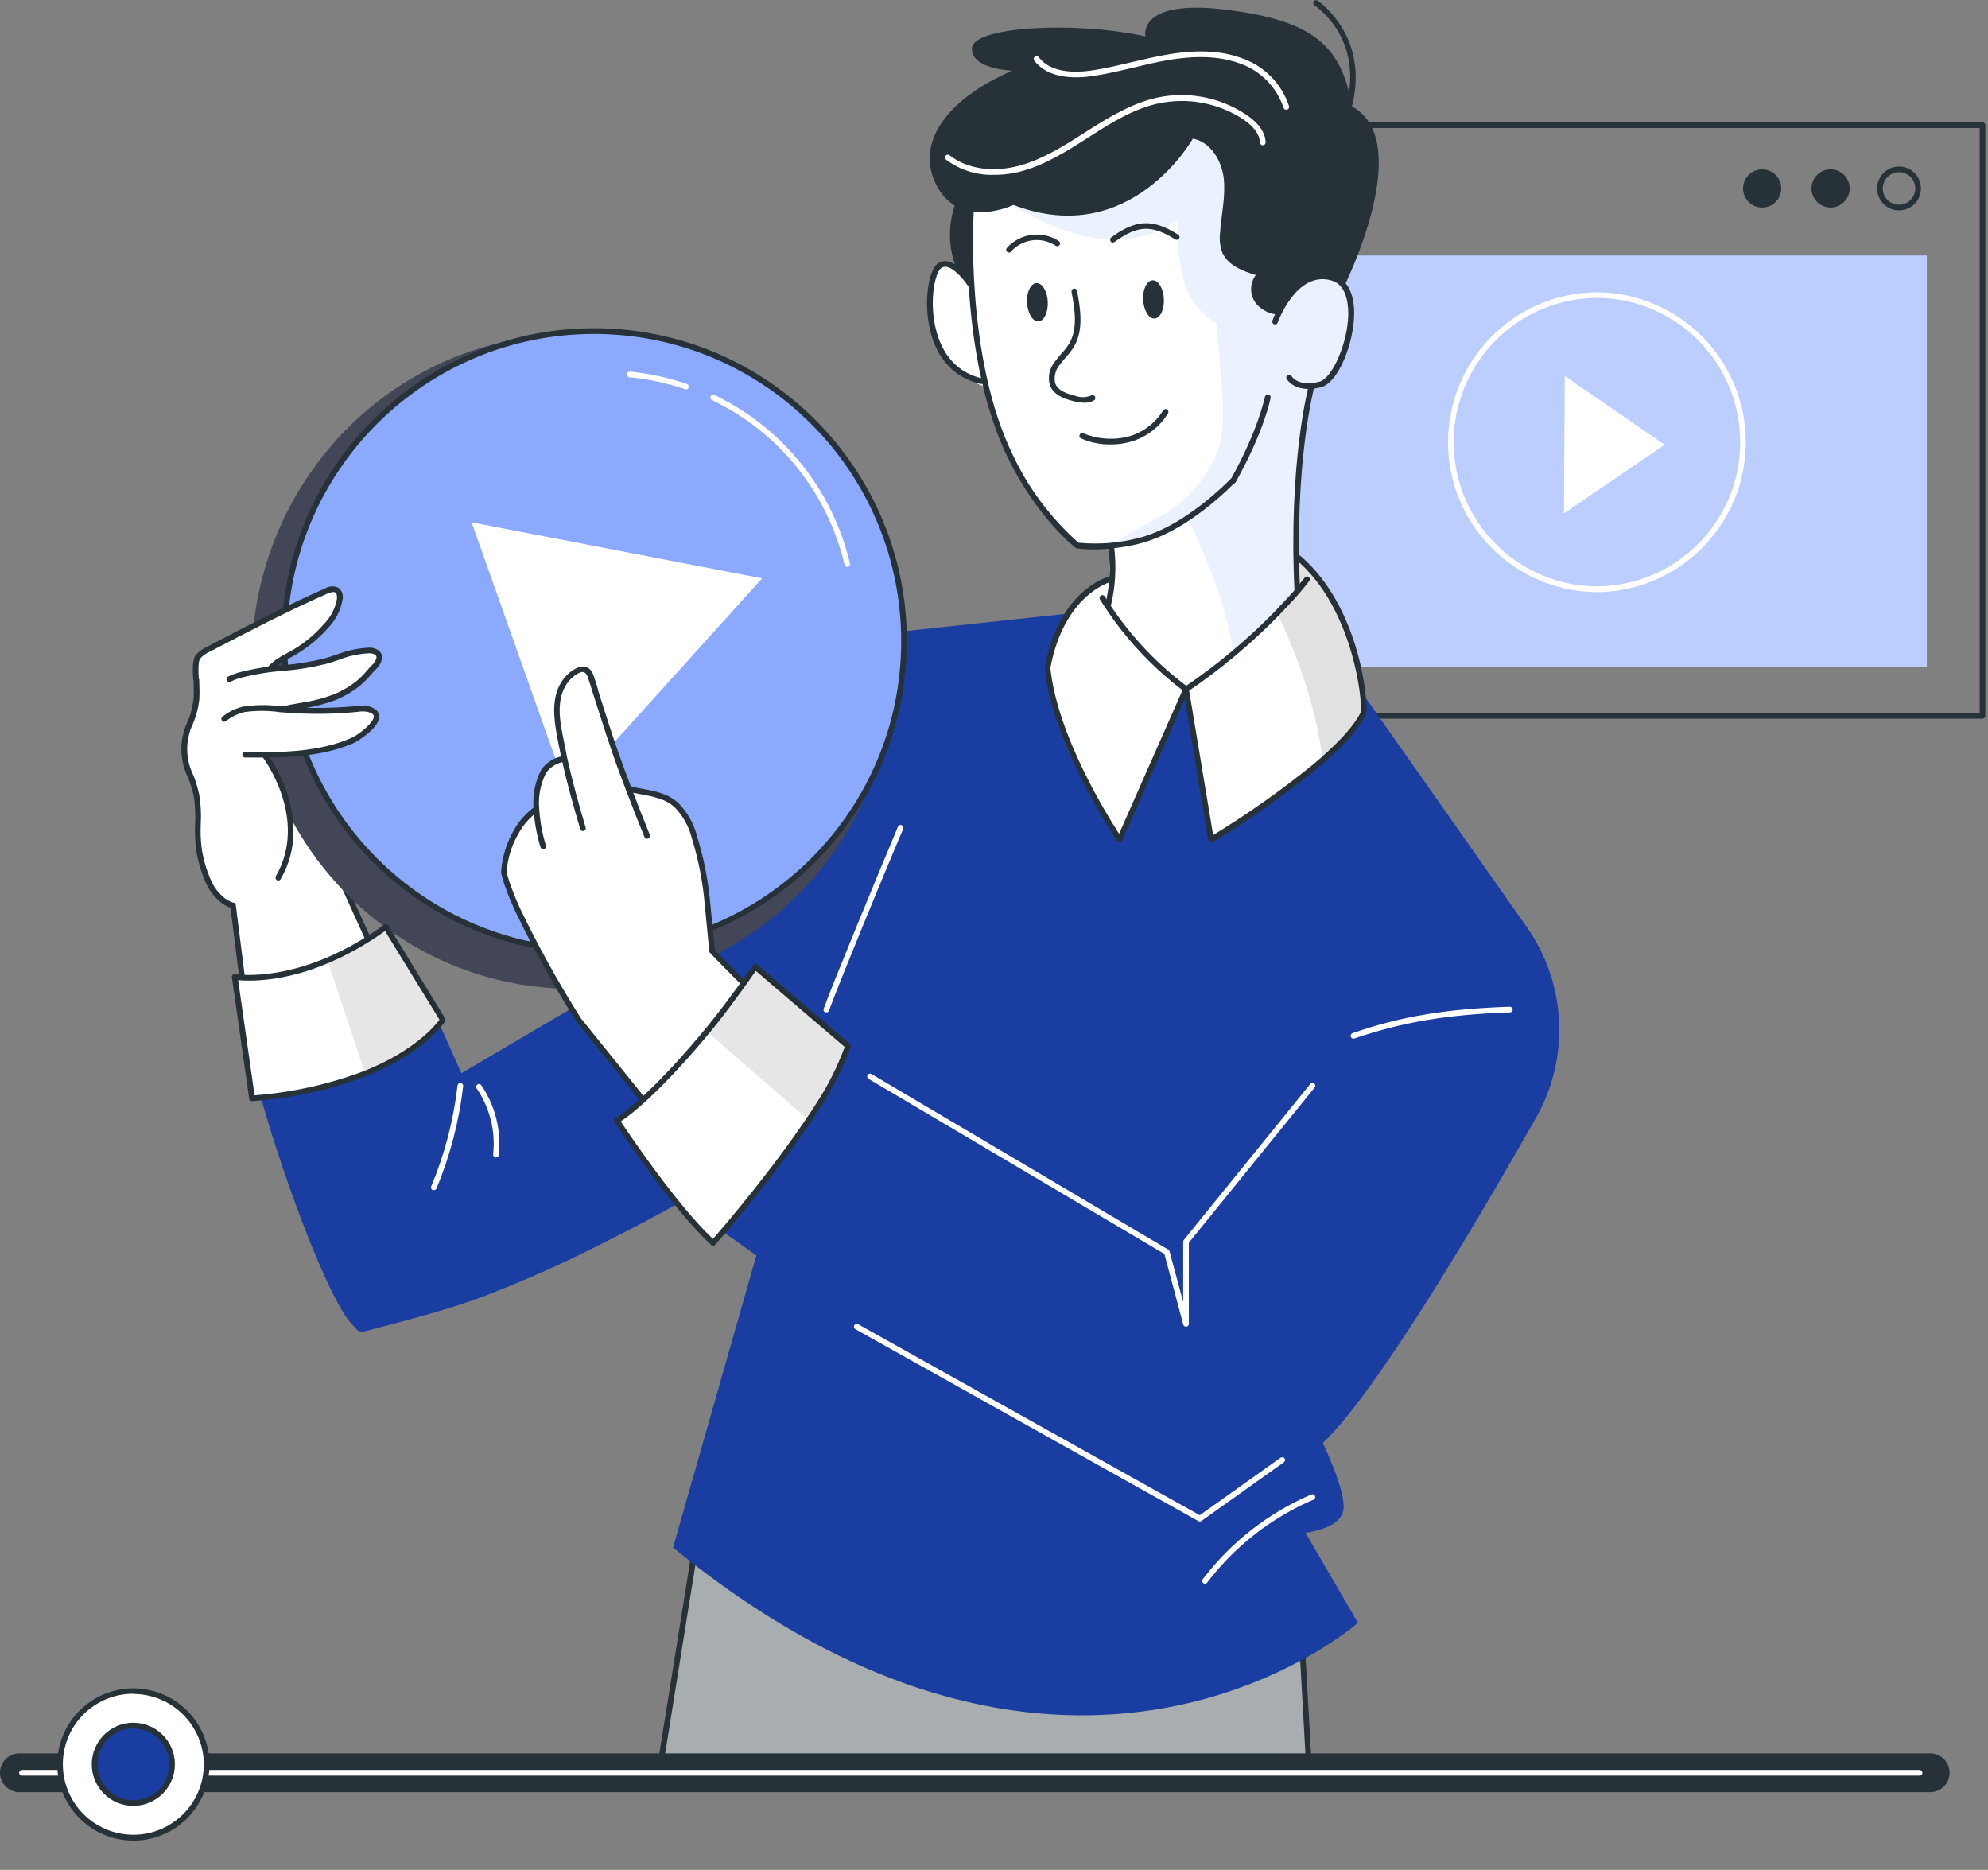 <?xml version="1.0" encoding="UTF-8"?>
<svg width="352px" height="331px" viewBox="0 0 352 331" version="1.1" xmlns="http://www.w3.org/2000/svg" xmlns:xlink="http://www.w3.org/1999/xlink">
    <rect x="0" y="0" width="352" height="331" fill="#808080" stroke="none"/>
    <title>6E811AA3-DE86-4640-B74B-A9C353DF1742</title>
    <g id="Publishers" stroke="none" stroke-width="1" fill="none" fill-rule="evenodd">
        <g id="Homepage" transform="translate(-782, -197)" fill-rule="nonzero">
            <g id="lp-illustration-v2" transform="translate(782, 197)">
                <g id="Background_details" transform="translate(198, 21)">
                    <path d="M153.03,106.22 L1.36,106.22 C1.084,106.22 0.86,105.996 0.86,105.72 L0.86,1.17 C0.86,0.894 1.084,0.67 1.36,0.67 L153.03,0.67 C153.306,0.67 153.53,0.894 153.53,1.17 L153.53,105.72 C153.53,105.996 153.306,106.22 153.03,106.22 Z M1.86,105.22 L152.53,105.22 L152.53,1.67 L1.86,1.67 L1.86,105.22 Z" id="Shape" fill="#263238"></path>
                    <path d="M138.25,16.24 C136.107,16.24 134.37,14.503 134.37,12.36 C134.37,10.217 136.107,8.48 138.25,8.48 C140.393,8.48 142.13,10.217 142.13,12.36 C142.13,14.503 140.393,16.24 138.25,16.24 Z M138.25,9.48 C136.659,9.48 135.37,10.769 135.37,12.36 C135.37,13.951 136.659,15.24 138.25,15.24 C139.841,15.24 141.13,13.951 141.13,12.36 C141.13,10.769 139.841,9.48 138.25,9.48 L138.25,9.48 Z" id="Shape" fill="#263238"></path>
                    <path d="M129.51,12.36 C129.51,14.227 127.997,15.74 126.13,15.74 C124.263,15.74 122.75,14.227 122.75,12.36 C122.75,10.493 124.263,8.98 126.13,8.98 C127.997,8.98 129.51,10.493 129.51,12.36 Z" id="Path" fill="#263238"></path>
                    <path d="M117.39,12.36 C117.39,14.227 115.877,15.74 114.01,15.74 C112.143,15.74 110.63,14.227 110.63,12.36 C110.63,10.493 112.143,8.98 114.01,8.98 C115.877,8.98 117.39,10.493 117.39,12.36 Z" id="Path" fill="#263238"></path>
                    <rect id="Rectangle" fill="#BCCDFF" x="11.99" y="24.23" width="131.18" height="72.9"></rect>
                    <path d="M84.5,83.81 L84.35,83.81 C69.895,83.494 58.352,71.665 58.39,57.206 C58.429,42.748 70.033,30.98 84.49,30.74 L84.65,30.74 C99.308,30.781 111.156,42.697 111.115,57.355 C111.074,72.013 99.158,83.861 84.5,83.82 L84.5,83.81 Z M84.5,31.73 C70.592,31.964 59.429,43.286 59.39,57.196 C59.352,71.107 70.453,82.489 84.36,82.8 L84.51,82.8 C98.615,82.839 110.081,71.435 110.12,57.33 C110.159,43.225 98.755,31.759 84.65,31.72 L84.5,31.73 Z" id="Shape" fill="#FFFFFF"></path>
                    <polygon id="Path" fill="#FFFFFF" points="79.06 45.56 78.92 69.88 96.75 57.73"></polygon>
                </g>
                <g id="Character-2" transform="translate(32, 0)">
                    <path d="M199.67,311.47 C198.59,292.24 197.85,278.92 197.85,278.92 C129.11,295.57 91.91,268.84 91.91,268.84 C91.91,268.84 88.91,287.77 85.09,311.47 L199.67,311.47 Z" id="Path" fill="#263238"></path>
                    <path d="M199.67,311.97 L85.09,311.97 C84.943,311.97 84.803,311.904 84.71,311.79 C84.618,311.678 84.578,311.533 84.6,311.39 C88.41,287.69 91.42,268.76 91.42,268.76 C91.45,268.591 91.562,268.448 91.72,268.38 C91.878,268.311 92.06,268.33 92.2,268.43 C92.58,268.7 130.03,294.83 197.73,278.43 C197.872,278.394 198.022,278.423 198.14,278.51 C198.263,278.598 198.337,278.739 198.34,278.89 C198.34,278.89 199.08,292.2 200.17,311.43 C200.175,311.567 200.125,311.7 200.031,311.8 C199.937,311.9 199.807,311.957 199.67,311.96 L199.67,311.97 Z M85.67,310.97 L199.17,310.97 C198.24,294.39 197.56,282.31 197.41,279.55 C134.52,294.55 97.63,273.09 92.31,269.69 C91.69,273.42 89,290.33 85.68,310.97 L85.67,310.97 Z" id="Shape" fill="#263238"></path>
                    <g id="Group" opacity="0.6" transform="translate(84, 268)">
                        <path d="M115.67,43.47 C114.59,24.24 113.85,10.92 113.85,10.92 C45.11,27.57 7.91,0.84 7.91,0.84 C7.91,0.84 4.91,19.77 1.09,43.47 L115.67,43.47 Z" id="Path" fill="#FFFFFF"></path>
                        <path d="M115.67,43.97 L1.09,43.97 C0.943,43.97 0.803,43.904 0.71,43.79 C0.618,43.678 0.578,43.533 0.6,43.39 C4.41,19.69 7.42,0.76 7.42,0.76 C7.45,0.591 7.562,0.448 7.72,0.38 C7.878,0.311 8.06,0.33 8.2,0.43 C8.58,0.7 46.03,26.83 113.73,10.43 C113.872,10.394 114.022,10.423 114.14,10.51 C114.263,10.598 114.337,10.739 114.34,10.89 C114.34,10.89 115.08,24.2 116.17,43.43 C116.175,43.567 116.125,43.7 116.031,43.8 C115.937,43.9 115.807,43.957 115.67,43.96 L115.67,43.97 Z M1.67,42.97 L115.17,42.97 C114.24,26.39 113.56,14.31 113.41,11.55 C50.52,26.55 13.63,5.09 8.31,1.69 C7.69,5.42 5,22.33 1.68,42.97 L1.67,42.97 Z" id="Shape" fill="#263238"></path>
                    </g>
                    <path d="M2.78,123.38 C2.68,126.49 0.67,129.29 0.6,132.38 C0.54,135.28 2.18,137.92 2.74,140.76 C3.34,143.82 2.74,146.96 3.13,150.03 C3.405,152.01 3.946,153.945 4.74,155.78 C5.317,157.227 6.27,158.494 7.5,159.45 C9.5,160.93 12.35,160.87 14.76,160.87 C17.252,161.012 19.719,160.307 21.76,158.87 C23.288,157.488 24.526,155.816 25.4,153.95 C26.35,152.508 26.937,150.858 27.11,149.14 C27.096,148.167 26.892,147.205 26.51,146.31 C24.51,141.4 19.51,137.9 18.67,132.68 C18.31,130.45 18.77,128.18 18.97,125.94 C19.17,123.7 19.04,121.25 17.68,119.44 C15.43,116.44 10.16,115.81 6.68,115.82 C1.6,115.83 2.91,119.67 2.78,123.38 Z" id="Path" fill="#FFFFFF"></path>
                    <path d="M14.17,161.38 C11.83,161.38 9.24,161.31 7.26,159.87 C5.954,158.861 4.943,157.522 4.33,155.99 C3.519,154.114 2.967,152.135 2.69,150.11 C2.529,148.673 2.482,147.225 2.55,145.78 C2.637,144.139 2.553,142.494 2.3,140.87 C2.046,139.78 1.712,138.711 1.3,137.67 C-0.259,134.524 -0.281,130.835 1.24,127.67 C1.816,126.298 2.174,124.843 2.3,123.36 L2.3,123.36 C2.3,122.68 2.3,121.99 2.3,121.36 C2.23,119.44 2.16,117.63 3.3,116.47 C4.243,115.638 5.487,115.229 6.74,115.34 C9.96,115.34 15.65,115.81 18.16,119.16 C19.38,120.78 19.82,122.95 19.55,126 C19.5,126.56 19.44,127.12 19.37,127.67 C19.099,129.306 19.055,130.972 19.24,132.62 C19.7,135.47 21.46,137.78 23.33,140.22 C24.832,142.016 26.084,144.007 27.05,146.14 C27.455,147.089 27.672,148.108 27.69,149.14 C27.512,150.925 26.905,152.641 25.92,154.14 C25.005,156.062 23.724,157.787 22.15,159.22 C20.027,160.74 17.447,161.488 14.84,161.34 L14.17,161.34 L14.17,161.38 Z M3.33,123.38 C3.2,124.965 2.826,126.52 2.22,127.99 C0.769,130.932 0.791,134.387 2.28,137.31 C2.696,138.4 3.03,139.52 3.28,140.66 C3.554,142.352 3.644,144.069 3.55,145.78 C3.483,147.175 3.527,148.572 3.68,149.96 C3.948,151.892 4.476,153.779 5.25,155.57 C5.788,156.94 6.687,158.139 7.85,159.04 C9.67,160.36 12.25,160.36 14.52,160.36 L14.81,160.36 C17.193,160.506 19.554,159.832 21.5,158.45 C22.972,157.102 24.164,155.478 25.01,153.67 C25.917,152.3 26.482,150.733 26.66,149.1 C26.643,148.191 26.45,147.295 26.09,146.46 C25.158,144.409 23.95,142.494 22.5,140.77 C20.65,138.34 18.73,135.77 18.22,132.77 C18.023,131.032 18.067,129.276 18.35,127.55 C18.41,127 18.48,126.45 18.52,125.9 C18.77,123.11 18.39,121.16 17.33,119.75 C15,116.64 9.12,116.36 6.71,116.33 C5.73,116.232 4.752,116.527 3.99,117.15 C3.18,118 3.23,119.53 3.3,121.31 C3.3,122 3.36,122.71 3.3,123.42 L3.33,123.38 Z" id="Shape" fill="#263238"></path>
                    <path d="M9.27,160.32 L12.61,186.83 C12.61,186.83 31.49,182.19 37.06,174.74 L26.35,151.18" id="Path" fill="#FFFFFF"></path>
                    <path d="M12.61,187.33 C12.507,187.33 12.406,187.298 12.32,187.24 C12.203,187.159 12.127,187.031 12.11,186.89 L8.77,160.38 C8.735,160.107 8.927,159.856 9.2,159.82 C9.333,159.8 9.469,159.836 9.575,159.919 C9.681,160.003 9.748,160.126 9.76,160.26 L13.03,186.2 C16.12,185.38 31.41,181.06 36.48,174.67 L25.89,151.39 C25.782,151.136 25.892,150.841 26.14,150.72 C26.391,150.607 26.686,150.719 26.8,150.97 L37.52,174.53 C37.591,174.699 37.568,174.892 37.46,175.04 C31.85,182.54 13.46,187.12 12.72,187.31 L12.61,187.33 Z" id="Path" fill="#263238"></path>
                    <path d="M43.7,176.57 L49.7,189.97 L111.44,153.67 L123.17,138.02 L131.25,157.67 L114.75,196.31 C101.873,205.322 88.33,213.345 74.24,220.31 C67.523,223.732 60.63,226.796 53.59,229.49 C46.86,232.01 39.85,233.73 32.91,235.58 C32.439,235.755 31.921,235.755 31.45,235.58 C31.14,235.42 31.01,235.04 30.73,234.81 C25.65,230.72 12.91,194.26 11.6,182.65 L43.7,176.57 Z" id="Path" fill="#193DA1"></path>
                    <path d="M209.78,123.5 L238.34,164.11 C245.366,174.101 246.001,187.248 239.97,197.87 C228.97,217.27 211.38,246.87 202.21,255.43 C202.21,255.43 206.49,264.19 205.84,267.43 C205.19,270.67 199.15,271.33 199.15,271.33 L208.44,287.27 C208.44,287.27 158.05,331.82 87.17,273.95 L101.92,222.25 L94.11,216.67 L125.44,112.02 L157.64,108.56 L167.43,134.48 L178,121.98 L188.61,134.48 L209.78,123.5 Z" id="Path" fill="#193DA1"></path>
                    <path d="M207.64,183.86 C207.426,183.862 207.236,183.724 207.17,183.52 C207.083,183.258 207.22,182.974 207.48,182.88 C216.16,179.88 224.23,178.57 235.33,178.21 C235.606,178.21 235.834,178.425 235.85,178.7 C235.853,178.833 235.803,178.961 235.711,179.057 C235.619,179.152 235.493,179.207 235.36,179.21 C224.36,179.57 216.36,180.91 207.8,183.83 C207.749,183.851 207.695,183.861 207.64,183.86 L207.64,183.86 Z" id="Path" fill="#FFFFFF"></path>
                    <path d="M181.37,280.35 C181.18,280.345 181.009,280.236 180.925,280.066 C180.841,279.896 180.858,279.693 180.97,279.54 C185.979,272.966 192.604,267.798 200.2,264.54 C200.451,264.445 200.733,264.565 200.838,264.812 C200.942,265.06 200.833,265.346 200.59,265.46 C193.157,268.636 186.673,273.684 181.77,280.11 C181.683,280.25 181.534,280.339 181.37,280.35 Z" id="Path" fill="#FFFFFF"></path>
                    <path d="M44.82,210.67 C44.754,210.679 44.686,210.679 44.62,210.67 C44.37,210.556 44.251,210.267 44.35,210.01 C46.739,204.307 48.308,198.294 49.01,192.15 C49.04,191.874 49.289,191.675 49.565,191.705 C49.841,191.735 50.04,191.984 50.01,192.26 C49.291,198.498 47.699,204.605 45.28,210.4 C45.19,210.569 45.012,210.674 44.82,210.67 L44.82,210.67 Z" id="Path" fill="#FFFFFF"></path>
                    <path d="M55.82,204.89 L55.76,204.89 C55.487,204.859 55.291,204.613 55.32,204.34 C55.763,200.227 54.728,196.09 52.4,192.67 C52.244,192.443 52.297,192.133 52.52,191.97 C52.63,191.893 52.766,191.864 52.897,191.889 C53.029,191.913 53.145,191.989 53.22,192.1 C55.695,195.73 56.794,200.123 56.32,204.49 C56.268,204.724 56.06,204.891 55.82,204.89 L55.82,204.89 Z" id="Path" fill="#FFFFFF"></path>
                    <path d="M114.31,179.21 C114.254,179.22 114.196,179.22 114.14,179.21 C114.016,179.167 113.915,179.076 113.858,178.958 C113.802,178.839 113.795,178.703 113.84,178.58 C115.16,174.79 123.84,153.84 126.99,146.35 C127.055,146.179 127.208,146.057 127.39,146.032 C127.572,146.007 127.752,146.084 127.861,146.231 C127.969,146.379 127.988,146.574 127.91,146.74 C124.8,154.02 116.07,175.22 114.78,178.91 C114.699,179.096 114.513,179.215 114.31,179.21 L114.31,179.21 Z" id="Path" fill="#FFFFFF"></path>
                    <path d="M178,234.84 C177.771,234.843 177.569,234.691 177.51,234.47 L174.17,221.97 L121.78,190.97 C121.548,190.827 121.473,190.524 121.612,190.289 C121.752,190.055 122.053,189.975 122.29,190.11 L174.85,221.2 C174.963,221.266 175.046,221.374 175.08,221.5 L177.5,230.5 L177.5,219.81 C177.5,219.694 177.539,219.581 177.61,219.49 L200,191.88 C200.178,191.667 200.494,191.636 200.71,191.81 C200.814,191.892 200.88,192.013 200.893,192.145 C200.906,192.277 200.866,192.409 200.78,192.51 L178.5,219.98 L178.5,234.34 C178.497,234.593 178.31,234.805 178.06,234.84 L178,234.84 Z" id="Path" fill="#FFFFFF"></path>
                    <path d="M180.46,269.34 C180.373,269.34 180.287,269.32 180.21,269.28 L119.45,235.28 C119.333,235.217 119.246,235.109 119.209,234.982 C119.171,234.854 119.186,234.717 119.25,234.6 C119.389,234.359 119.697,234.274 119.94,234.41 L180.43,268.22 L194.74,258.04 C194.965,257.882 195.274,257.931 195.44,258.15 C195.517,258.259 195.548,258.394 195.526,258.525 C195.503,258.656 195.429,258.773 195.32,258.85 L180.75,269.22 C180.668,269.289 180.567,269.331 180.46,269.34 Z" id="Path" fill="#FFFFFF"></path>
                    <ellipse id="Oval" fill="#434656" cx="69.41" cy="117.1" rx="56.86" ry="57.94"></ellipse>
                    <circle id="Oval" fill="#8BAAFF" cx="73.21" cy="113.48" r="54.87"></circle>
                    <path d="M73.17,168.84 C42.594,168.823 17.819,144.026 17.83,113.45 C17.841,82.874 42.634,58.094 73.21,58.1 C103.786,58.106 128.57,82.894 128.57,113.47 C128.537,144.048 103.748,168.823 73.17,168.84 L73.17,168.84 Z M73.17,59.11 C43.145,59.127 18.817,83.478 18.83,113.503 C18.843,143.528 43.192,167.859 73.217,167.85 C103.242,167.841 127.576,143.495 127.57,113.47 C127.531,83.448 103.192,59.127 73.17,59.11 L73.17,59.11 Z" id="Shape" fill="#263238"></path>
                    <polygon id="Path" fill="#FFFFFF" points="51.5 92.46 68.54 140.48 102.94 102.38"></polygon>
                    <path d="M118.02,100.35 C117.787,100.347 117.585,100.187 117.53,99.96 C114.528,87.194 105.895,76.479 94.06,70.83 C93.809,70.711 93.701,70.411 93.82,70.16 C93.939,69.909 94.239,69.801 94.49,69.92 C106.592,75.709 115.417,86.671 118.49,99.73 C118.553,99.998 118.387,100.266 118.12,100.33 L118.02,100.35 Z" id="Path" fill="#FFFFFF"></path>
                    <path d="M89.42,68.89 C89.367,68.9 89.313,68.9 89.26,68.89 C86.076,67.807 82.777,67.099 79.43,66.78 C79.251,66.762 79.096,66.65 79.022,66.487 C78.948,66.323 78.967,66.132 79.072,65.987 C79.177,65.841 79.351,65.762 79.53,65.78 C82.936,66.109 86.292,66.834 89.53,67.94 C89.806,67.984 89.994,68.244 89.95,68.52 C89.906,68.796 89.646,68.984 89.37,68.94 L89.42,68.89 Z" id="Path" fill="#FFFFFF"></path>
                    <path d="M113.38,187.34 C113.38,187.34 102.83,209.25 94.89,211.64 L83.01,196.47 L73.01,183.69 L70.46,180.54 L70.46,180.54 L70.4,180.44 L59.71,161.15 L58.51,158.98 L58.15,157.4 L57.3,153.68 L57.24,153.41 L57.39,152.96 L59.39,147.39 L62.96,143.29 L62.96,143.14 L64.25,136.56 L64.39,135.85 L67.79,133.75 C67.79,133.75 67.79,133.75 67.79,133.7 C67.55,133.06 65.04,125.91 67,121.75 C67.409,120.818 68.111,120.045 69,119.55 C69.393,119.325 69.813,119.151 70.25,119.03 C70.335,118.862 70.442,118.708 70.57,118.57 C70.88,118.22 71.42,117.95 72.05,118.84 L72.05,118.84 C72.343,119.282 72.572,119.764 72.73,120.27 C72.84,120.54 72.95,120.86 73.06,121.21 C73.06,121.37 73.15,121.53 73.2,121.7 C73.25,121.87 73.31,122.06 73.37,122.25 C73.49,122.65 73.62,123.05 73.75,123.45 C75.59,129.17 79.03,138.89 79.29,139.59 L87.6,142.33 L88.6,142.65 L89.09,143.99 L91.99,151.93 L92.18,152.45 L92.27,153.09 L94.11,168.31 L94.18,168.38 L109.87,183.87 L113.38,187.34 Z" id="Path" fill="#FFFFFF"></path>
                    <path d="M114.31,188.56 C114.183,188.559 114.061,188.509 113.97,188.42 C99.91,175.28 93.78,168.73 93.72,168.67 C93.647,168.59 93.601,168.488 93.59,168.38 L92.65,158.75 C92.263,155.222 91.54,151.74 90.49,148.35 C89.985,146.313 88.95,144.447 87.49,142.94 C85.86,141.41 83.8,141.03 81.61,140.62 C80.8,140.47 79.96,140.32 79.14,140.1 C79.012,140.067 78.902,139.984 78.836,139.869 C78.77,139.754 78.753,139.617 78.79,139.49 C78.823,139.361 78.906,139.251 79.02,139.183 C79.135,139.116 79.271,139.097 79.4,139.13 C80.18,139.34 81,139.49 81.8,139.64 C84.03,140.05 86.33,140.48 88.18,142.22 C89.759,143.847 90.88,145.861 91.43,148.06 C92.502,151.518 93.242,155.071 93.64,158.67 L94.57,168.13 C95.47,169.08 101.67,175.57 114.65,187.71 C114.803,187.849 114.855,188.069 114.779,188.262 C114.704,188.455 114.517,188.582 114.31,188.58 L114.31,188.56 Z" id="Path" fill="#263238"></path>
                    <path d="M82.57,148.48 C82.369,148.476 82.189,148.355 82.11,148.17 C81.05,145.58 79.97,142.84 78.82,139.79 L78.82,139.79 L78.82,139.79 C78.41,138.74 78.02,137.67 77.62,136.61 C75.99,132.22 74.62,127.79 73.27,123.61 C73.14,123.22 73.01,122.81 72.89,122.41 L72.84,122.27 C72.84,122.12 72.75,121.98 72.72,121.84 L72.2,120.24 C72.2,120.16 72.15,120.09 72.13,120.01 C72.041,119.718 71.895,119.446 71.7,119.21 L71.65,119.15 C71.397,118.924 71.029,118.88 70.73,119.04 C70.525,119.108 70.331,119.202 70.15,119.32 C69.862,119.494 69.59,119.695 69.34,119.92 C68.686,120.507 68.164,121.226 67.81,122.03 L67.71,122.25 C66.62,124.91 67.22,128.15 67.71,130.52 C67.9,131.52 68.1,132.52 68.32,133.6 L68.32,133.6 C68.315,133.616 68.315,133.634 68.32,133.65 C69.32,138.28 70.59,142.76 71.71,146.53 C71.755,146.78 71.607,147.024 71.364,147.098 C71.121,147.172 70.862,147.052 70.76,146.82 C69.63,143.03 68.34,138.53 67.34,133.82 L67.34,133.82 C67.11,132.82 66.9,131.75 66.71,130.71 C66.25,128.22 65.61,124.81 66.81,121.88 L66.92,121.63 C67.337,120.698 67.943,119.864 68.7,119.18 C69.009,118.911 69.344,118.674 69.7,118.47 C69.951,118.316 70.22,118.192 70.5,118.1 C70.728,118.019 70.968,117.975 71.21,117.97 C71.688,117.966 72.147,118.157 72.48,118.5 L72.54,118.58 C72.817,118.921 73.027,119.311 73.16,119.73 L73.75,121.57 C73.75,121.72 73.83,121.85 73.87,121.98 L73.87,122.12 C73.99,122.52 74.12,122.92 74.25,123.31 C75.56,127.47 76.96,131.89 78.59,136.25 C78.98,137.32 79.38,138.38 79.78,139.43 L79.78,139.43 C80.93,142.43 82,145.2 83.06,147.78 C83.109,147.903 83.107,148.041 83.055,148.163 C83.002,148.285 82.903,148.381 82.78,148.43 C82.716,148.465 82.643,148.482 82.57,148.48 L82.57,148.48 Z" id="Path" fill="#263238"></path>
                    <path d="M64.17,150.3 C63.949,150.297 63.755,150.151 63.69,149.94 C63.024,147.728 62.615,145.446 62.47,143.14 C62.266,140.82 62.713,138.49 63.76,136.41 L63.84,136.26 C64.652,135.075 65.88,134.24 67.28,133.92 C67.556,133.845 67.84,134.009 67.915,134.285 C67.99,134.561 67.826,134.845 67.55,134.92 C66.391,135.175 65.37,135.857 64.69,136.83 L64.62,136.96 C63.676,138.872 63.278,141.007 63.47,143.13 C63.611,145.359 64.01,147.563 64.66,149.7 C64.731,149.967 64.575,150.242 64.31,150.32 L64.17,150.3 Z" id="Path" fill="#263238"></path>
                    <path d="M94.11,210.35 C93.96,210.35 93.817,210.284 93.72,210.17 L70.07,180.85 L70.01,180.76 C66.051,174.5 62.458,168.016 59.25,161.34 C58.59,159.91 58.07,158.67 57.67,157.55 C57.297,156.571 56.986,155.569 56.74,154.55 C56.735,154.503 56.735,154.457 56.74,154.41 C56.74,154.14 56.74,153.87 56.8,153.59 C56.86,153.31 56.8,153.1 56.9,152.85 C57.214,150.835 57.892,148.893 58.9,147.12 C59.802,145.428 61.082,143.967 62.64,142.85 C62.872,142.701 63.181,142.768 63.33,143 C63.404,143.111 63.43,143.247 63.402,143.377 C63.373,143.507 63.293,143.62 63.18,143.69 C61.764,144.729 60.599,146.072 59.77,147.62 C58.807,149.287 58.16,151.118 57.86,153.02 C57.817,153.248 57.786,153.478 57.77,153.71 C57.736,153.935 57.716,154.162 57.71,154.39 C57.944,155.347 58.238,156.289 58.59,157.21 C58.99,158.3 59.49,159.52 60.14,160.92 C63.322,167.527 66.878,173.948 70.79,180.15 C70.817,180.184 70.841,180.221 70.86,180.26 L94.48,209.54 C94.653,209.753 94.621,210.065 94.41,210.24 C94.325,210.308 94.219,210.347 94.11,210.35 Z" id="Path" fill="#263238"></path>
                    <path d="M118.17,185.16 C116.881,188.769 115.169,192.213 113.07,195.42 C105.51,207.35 94.3,220.02 94.3,220.02 C87.15,213.49 77.24,198.36 77.24,198.36 C82.15,195.36 90.01,186.63 94.43,181.04 C98.67,175.67 101.74,171.1 101.74,171.1 L118.17,185.16 Z" id="Path" fill="#FFFFFF"></path>
                    <path d="M94.28,220.52 C94.155,220.52 94.033,220.474 93.94,220.39 C86.83,213.89 76.94,198.79 76.8,198.63 C76.723,198.519 76.698,198.381 76.73,198.25 C76.759,198.119 76.838,198.004 76.95,197.93 C81.95,194.87 89.88,185.93 94.02,180.73 C98.16,175.53 101.27,170.87 101.3,170.83 C101.38,170.711 101.508,170.631 101.65,170.61 C101.79,170.59 101.931,170.63 102.04,170.72 L118.48,184.78 C118.635,184.917 118.694,185.133 118.63,185.33 C117.319,188.966 115.587,192.436 113.47,195.67 C105.98,207.5 94.76,220.21 94.65,220.33 C94.56,220.431 94.435,220.492 94.3,220.5 L94.28,220.52 Z M77.91,198.52 C79.54,200.96 87.91,213.36 94.24,219.31 C96.17,217.1 105.91,205.77 112.63,195.16 C114.643,192.081 116.301,188.783 117.57,185.33 L101.82,171.86 C100.92,173.16 98.24,177.02 94.82,181.36 C90.74,186.49 83.01,195.15 77.91,198.51 L77.91,198.52 Z" id="Shape" fill="#263238"></path>
                    <path d="M118.17,185.16 C116.99,188.62 112.85,194.54 110.73,197.87 L93.25,182.67 C97.5,177.3 101.72,171.15 101.72,171.15 L118.17,185.16 Z" id="Path" fill="#000000" opacity="0.1"></path>
                    <path d="M2.72,120.13 C2.61,118.63 2.58,116.85 3.08,116.24 C3.618,115.662 4.268,115.199 4.99,114.88 C11.84,111.31 18.7,107.74 25.78,104.62 C26.4,104.35 27.18,104.09 27.73,104.5 C28.148,104.923 28.315,105.533 28.17,106.11 C27.827,107.923 26.953,109.594 25.66,110.91 C23.909,112.893 21.824,114.555 19.5,115.82 C18.705,116.209 17.937,116.65 17.2,117.14 C16.264,117.891 15.394,118.721 14.6,119.62 C13.97,120.256 13.302,120.854 12.6,121.41" id="Path" fill="#FFFFFF"></path>
                    <path d="M12.61,121.91 C12.457,121.914 12.311,121.843 12.22,121.72 C12.136,121.617 12.096,121.485 12.112,121.353 C12.127,121.221 12.195,121.101 12.3,121.02 C12.982,120.477 13.63,119.892 14.24,119.27 C14.453,119.057 14.653,118.847 14.84,118.64 C15.471,117.943 16.164,117.303 16.91,116.73 C17.48,116.337 18.078,115.986 18.7,115.68 L19.26,115.38 C21.528,114.143 23.559,112.515 25.26,110.57 C26.498,109.34 27.334,107.764 27.66,106.05 C27.66,105.79 27.73,105.15 27.4,104.9 C27.07,104.65 26.4,104.9 25.96,105.08 C18.9,108.19 11.96,111.82 5.2,115.33 C4.538,115.61 3.942,116.025 3.45,116.55 C3.28,116.76 3.02,117.55 3.2,120.1 C3.219,120.376 3.011,120.616 2.735,120.635 C2.459,120.654 2.219,120.446 2.2,120.17 C2.04,117.84 2.2,116.53 2.67,115.92 C3.253,115.292 3.957,114.788 4.74,114.44 C11.49,110.92 18.46,107.29 25.55,104.17 C26.295,103.698 27.239,103.671 28.01,104.1 C28.581,104.624 28.825,105.415 28.65,106.17 C28.306,108.089 27.385,109.858 26.01,111.24 C24.22,113.26 22.092,114.952 19.72,116.24 L19.15,116.54 C17.765,117.193 16.537,118.138 15.55,119.31 C15.35,119.53 15.14,119.74 14.94,119.95 C14.309,120.598 13.641,121.209 12.94,121.78 C12.849,121.861 12.732,121.908 12.61,121.91 L12.61,121.91 Z" id="Path" fill="#263238"></path>
                    <path d="M8.67,120.2 C9.159,119.955 9.668,119.751 10.19,119.59 C15.19,118.08 20.64,118.44 25.69,117.02 C28.24,116.3 30.69,115.12 33.39,115.14 C34.19,115.14 35.28,115.47 35.19,116.47 C35.1,117.47 34.41,117.87 33.88,118.47 C33.297,119.177 32.669,119.845 32,120.47 C30.605,121.696 29.012,122.676 27.29,123.37 C24.758,124.245 22.145,124.864 19.49,125.22 C16.93,125.71 14.49,126.5 11.98,127.22 C11.36,127.4 10.73,127.56 10.09,127.69" id="Path" fill="#FFFFFF"></path>
                    <path d="M10.09,128.21 C9.854,128.206 9.651,128.041 9.6,127.81 C9.573,127.68 9.6,127.545 9.673,127.434 C9.746,127.324 9.86,127.246 9.99,127.22 C10.55,127.11 11.14,126.96 11.84,126.76 L13.36,126.32 C15.332,125.696 17.335,125.172 19.36,124.75 L21.07,124.44 C23.119,124.157 25.131,123.651 27.07,122.93 C28.74,122.256 30.285,121.306 31.64,120.12 C32.119,119.679 32.567,119.204 32.98,118.7 L33.48,118.13 C33.58,118.01 33.7,117.89 33.81,117.78 C34.238,117.435 34.537,116.956 34.66,116.42 C34.676,116.273 34.633,116.125 34.54,116.01 C34.203,115.744 33.779,115.612 33.35,115.64 C31.494,115.733 29.666,116.132 27.94,116.82 C27.23,117.06 26.51,117.3 25.79,117.5 C23.283,118.133 20.728,118.551 18.15,118.75 C15.501,118.943 12.876,119.385 10.31,120.07 C9.81,120.22 9.325,120.414 8.86,120.65 C8.699,120.747 8.498,120.745 8.339,120.647 C8.18,120.548 8.089,120.368 8.104,120.182 C8.119,119.995 8.237,119.832 8.41,119.76 C8.927,119.498 9.466,119.281 10.02,119.11 C12.639,118.409 15.317,117.953 18.02,117.75 C20.543,117.558 23.045,117.153 25.5,116.54 C26.21,116.34 26.9,116.11 27.6,115.87 C29.433,115.149 31.372,114.733 33.34,114.64 C34.047,114.611 34.738,114.862 35.26,115.34 C35.547,115.658 35.682,116.085 35.63,116.51 C35.513,117.291 35.115,118.002 34.51,118.51 L34.2,118.83 L33.72,119.39 C33.274,119.928 32.793,120.436 32.28,120.91 C30.844,122.176 29.204,123.19 27.43,123.91 C25.421,124.65 23.34,125.173 21.22,125.47 L19.53,125.78 C17.53,126.17 15.53,126.78 13.59,127.33 L12.07,127.77 C11.35,127.98 10.72,128.13 10.14,128.25 L10.09,128.21 Z" id="Path" fill="#263238"></path>
                    <path d="M7.71,127.23 C8.728,126.408 9.917,125.824 11.19,125.52 C13.601,125.18 16.049,125.18 18.46,125.52 C22.695,125.858 26.952,125.822 31.18,125.41 C31.86,125.28 32.56,125.28 33.24,125.41 C37.17,126.52 31.87,130.34 30.39,130.98 C24.56,133.51 17.66,133.63 11.39,133.48" id="Path" fill="#FFFFFF"></path>
                    <path d="M14.52,134.1 C13.52,134.1 12.43,134.1 11.4,134.1 C11.267,134.097 11.141,134.042 11.049,133.947 C10.957,133.851 10.907,133.723 10.91,133.59 C10.921,133.316 11.146,133.1 11.42,133.1 C17.85,133.26 24.58,133.1 30.19,130.64 C31.38,130.13 34.19,127.97 34.19,126.81 C34.19,126.47 33.82,126.2 33.14,126.01 C32.532,125.899 31.908,125.899 31.3,126.01 C27.029,126.43 22.728,126.47 18.45,126.13 L17.45,126.05 C15.4,125.759 13.32,125.759 11.27,126.05 C10.076,126.342 8.96,126.892 8,127.66 C7.782,127.828 7.469,127.788 7.3,127.57 C7.13,127.354 7.166,127.042 7.38,126.87 C8.46,126.002 9.721,125.387 11.07,125.07 C13.213,124.745 15.391,124.725 17.54,125.01 L18.48,125.09 C22.685,125.423 26.911,125.387 31.11,124.98 C31.857,124.858 32.622,124.882 33.36,125.05 C34.77,125.45 35.11,126.19 35.14,126.74 C35.28,128.74 31.4,131.2 30.56,131.56 C25.71,133.67 20.08,134.1 14.52,134.1 Z" id="Path" fill="#263238"></path>
                    <path d="M15.02,133.88 C15.02,133.88 23.34,144.88 17.28,155.37" id="Path" fill="#FFFFFF"></path>
                    <path d="M17.28,155.87 C17.193,155.87 17.107,155.85 17.03,155.81 C16.793,155.667 16.71,155.364 16.84,155.12 C22.67,145.01 14.7,134.29 14.62,134.19 C14.511,134.047 14.487,133.857 14.556,133.691 C14.625,133.525 14.778,133.409 14.956,133.386 C15.134,133.363 15.311,133.437 15.42,133.58 C15.5,133.69 23.87,144.92 17.71,155.58 C17.632,155.749 17.466,155.861 17.28,155.87 Z" id="Path" fill="#263238"></path>
                    <path d="M46.39,180.52 C46.39,180.52 43.1,185.87 32.67,190.03 C26.236,192.474 19.477,193.957 12.61,194.43 L9.55,172.93 C9.55,172.93 16.25,174.14 26,170 C29.657,168.427 33.12,166.437 36.32,164.07 L46.39,180.52 Z" id="Path" fill="#FFFFFF"></path>
                    <path d="M12.61,194.93 C12.361,194.932 12.15,194.747 12.12,194.5 L9.06,173 C9.034,172.842 9.086,172.682 9.2,172.57 C9.32,172.463 9.481,172.416 9.64,172.44 C9.7,172.44 16.32,173.56 25.81,169.54 C29.428,167.982 32.853,166.012 36.02,163.67 C36.135,163.586 36.28,163.554 36.42,163.58 C36.555,163.612 36.673,163.694 36.75,163.81 L46.81,180.26 C46.909,180.423 46.909,180.627 46.81,180.79 C46.67,181.01 43.32,186.32 32.86,190.49 C26.376,192.947 19.567,194.443 12.65,194.93 L12.61,194.93 Z M10.17,173.51 L13.07,193.89 C19.727,193.387 26.277,191.932 32.52,189.57 C41.38,186.03 45.03,181.57 45.82,180.51 L36.17,164.8 C33.056,167.051 29.702,168.949 26.17,170.46 C18.07,173.91 12.09,173.67 10.17,173.51 Z" id="Shape" fill="#263238"></path>
                    <path d="M46.39,180.52 C46.39,180.52 43.1,185.87 32.67,190.03 L26,170.03 C29.657,168.457 33.12,166.467 36.32,164.1 L46.39,180.52 Z" id="Path" fill="#000000" opacity="0.1"></path>
                    <path d="M199.75,68.51 C199.75,68.51 202.19,69.73 204.62,65.59 C207.05,61.45 209.17,50.11 203.82,49.14 C196.59,45.62 194.15,50.73 194.15,50.73 L189.76,34.9 C189.76,34.9 188.55,20.28 179.29,21.5 C170.03,22.72 164.67,32.95 164.67,32.95 L139.58,33.95 L138.85,48.08 C138.85,48.08 134.71,45.16 133.49,48.81 C132.27,52.46 132.27,64.65 142.49,68.54 C142.49,68.54 146.49,86.69 158.75,96.62 L164.75,96.97 L163.42,111.18 C166.244,117.07 171.346,121.555 177.55,123.6 C187.79,126.77 197.25,106.84 197.25,106.84 C197.25,106.84 197.49,82.14 199.75,68.51 Z" id="Path" fill="#FFFFFF"></path>
                    <path d="M146.98,36.17 C151.49,38.86 156.31,41.17 161.5,42.05 C166.69,42.93 172.3,42.05 176.5,38.94 C176.37,42.416 176.706,45.894 177.5,49.28 C178.42,52.53 180.39,55.63 183.4,57.15 C183.72,61.15 184.1,65.15 184.4,69.23 C184.67,72.62 184.82,77.01 183.48,80.14 C182.005,83.865 179.531,87.111 176.33,89.52 C173.03,91.97 170.33,92.87 165.49,96.05 C165.14,96.28 165.31,97.11 165.6,96.81 C170.248,96.398 174.676,94.639 178.34,91.75 C178.34,91.75 186.61,107.84 186.83,120.13 L197.28,106.81 C197.28,106.81 196.66,78.4 200.23,68.33 C200.23,68.33 205.37,68.52 206.71,58.92 C208.05,49.32 202.24,48.42 202.24,48.42 C202.24,48.42 182.36,19.15 177.45,21.83 C172.54,24.51 146.98,36.17 146.98,36.17 Z" id="Path" fill="#D9E3FF"></path>
                    <path d="M146.98,36.17 C151.49,38.86 156.31,41.17 161.5,42.05 C166.69,42.93 172.3,42.05 176.5,38.94 C176.37,42.416 176.706,45.894 177.5,49.28 C178.42,52.53 180.39,55.63 183.4,57.15 C183.72,61.15 184.1,65.15 184.4,69.23 C184.67,72.62 184.82,77.01 183.48,80.14 C182.005,83.865 179.531,87.111 176.33,89.52 C173.03,91.97 170.33,92.87 165.49,96.05 C165.14,96.28 165.31,97.11 165.6,96.81 C170.248,96.398 174.676,94.639 178.34,91.75 C178.34,91.75 186.61,107.84 186.83,120.13 L197.28,106.81 C197.28,106.81 196.66,78.4 200.23,68.33 C200.23,68.33 205.37,68.52 206.71,58.92 C208.05,49.32 202.24,48.42 202.24,48.42 C202.24,48.42 182.36,19.15 177.45,21.83 C172.54,24.51 146.98,36.17 146.98,36.17 Z" id="Path" fill="#FFFFFF" opacity="0.5"></path>
                    <path d="M141.71,67.96 L141.59,67.96 C136.92,66.87 133.7,63.35 132.59,58.03 C131.53,53.16 132.48,47.85 133.96,46.7 C134.469,46.294 135.131,46.133 135.77,46.26 C138,46.64 140.19,49.99 140.28,50.13 C140.432,50.362 140.367,50.673 140.135,50.825 C139.903,50.977 139.592,50.912 139.44,50.68 C138.88,49.81 137.09,47.5 135.6,47.24 C135.246,47.178 134.883,47.269 134.6,47.49 C133.6,48.25 132.54,53.02 133.6,57.82 C134.36,61.3 136.41,65.71 141.9,66.99 C142.167,67.054 142.333,67.322 142.27,67.59 C142.21,67.842 141.965,68.004 141.71,67.96 Z" id="Path" fill="#263238"></path>
                    <path d="M209.39,126.26 C209.392,126.29 209.392,126.32 209.39,126.35 C207.199,129.253 204.774,131.972 202.14,134.48 L202.14,134.48 C201.74,134.87 201.32,135.25 200.91,135.62 C195.396,140.7 189.24,145.037 182.6,148.52 L182.45,148.61 L178.02,121.97 L178.02,121.97 C184.366,118.309 190.011,113.548 194.69,107.91 L195.01,107.57 C195.7,106.81 196.88,105.73 197.24,105.17 C198.46,103.28 198.24,104.09 198.24,104.09 L197.44,100.3 L197.02,98.37 L197.47,98.58 C209.42,107.25 209.66,124.72 209.39,126.26 Z" id="Path" fill="#FFFFFF"></path>
                    <path d="M182.43,149.13 C182.353,149.129 182.277,149.108 182.21,149.07 C182.066,149.002 181.965,148.867 181.94,148.71 L177.5,122.07 C177.482,121.913 177.533,121.756 177.64,121.64 C177.712,121.573 177.797,121.522 177.89,121.49 C183.604,117.616 188.911,113.173 193.73,108.23 L194.85,107.03 C196.334,105.524 197.723,103.927 199.01,102.25 C199.17,102.024 199.484,101.97 199.71,102.13 C199.936,102.29 199.99,102.604 199.83,102.83 C198.514,104.542 197.095,106.172 195.58,107.71 L194.46,108.91 C189.615,113.876 184.285,118.345 178.55,122.25 L182.8,147.82 C189.002,144.043 194.939,139.846 200.57,135.26 C200.99,134.92 201.4,134.56 201.8,134.21 C205.39,131.07 207.8,128.36 208.92,126.13 C209.33,124.49 207.74,107.86 197.58,99.13 C197.444,99.014 197.381,98.834 197.413,98.659 C197.446,98.483 197.57,98.338 197.738,98.279 C197.907,98.219 198.094,98.254 198.23,98.37 C208.91,107.51 210.33,124.56 209.88,126.37 C209.88,126.37 209.88,126.49 209.88,126.5 C208.65,128.91 206.18,131.73 202.5,134.95 C202.1,135.31 201.67,135.67 201.25,136.02 C195.433,140.753 189.295,145.076 182.88,148.96 C182.824,149 182.764,149.034 182.7,149.06 C182.619,149.111 182.525,149.135 182.43,149.13 L182.43,149.13 Z" id="Path" fill="#263238"></path>
                    <path d="M178,121.99 L166.23,148.67 C166.23,148.67 153.83,132.07 153.47,118.26 C155.27,110.81 157.21,106.66 164.9,102.15 L164.03,107.52 C164.03,107.52 165.45,120.21 178,121.99 Z" id="Path" fill="#FFFFFF"></path>
                    <path d="M166.23,149.13 C166.065,149.13 165.911,149.048 165.82,148.91 C165.71,148.75 154.35,132.02 152.98,118.27 C152.97,118.224 152.97,118.176 152.98,118.13 C155.52,104.41 164.05,102.13 164.41,102.05 C164.68,101.987 164.951,102.151 165.02,102.42 C165.053,102.547 165.034,102.683 164.966,102.796 C164.898,102.908 164.788,102.989 164.66,103.02 C164.57,103.02 156.41,105.26 153.98,118.24 C155.19,130.08 163.98,144.24 166.15,147.59 L177.38,122.17 C171.564,117.753 166.609,112.306 162.76,106.1 C162.689,105.987 162.667,105.851 162.697,105.722 C162.727,105.592 162.807,105.48 162.92,105.41 C163.156,105.269 163.461,105.34 163.61,105.57 C167.442,111.785 172.42,117.214 178.28,121.57 C178.48,121.708 178.555,121.967 178.46,122.19 L166.69,148.82 C166.618,148.987 166.461,149.102 166.28,149.12 L166.23,149.13 Z" id="Path" fill="#263238"></path>
                    <path d="M209.39,126.14 L209.39,126.24 C208.1,128.76 205.39,131.64 202.16,134.46 C202.16,134.46 202.16,134.4 202.16,134.38 L202.16,134.38 C200.64,121.21 194.16,108.58 194.16,108.58 L198.04,104.08 L197.53,98.47 C207.95,108.09 209.66,124.6 209.39,126.14 Z" id="Path" fill="#000000" opacity="0.12"></path>
                    <path d="M164.17,107.75 L164.03,107.75 C163.766,107.677 163.61,107.405 163.68,107.14 C164.482,103.83 164.689,100.403 164.29,97.02 C164.255,96.747 164.447,96.496 164.72,96.46 C164.993,96.425 165.244,96.617 165.28,96.89 C165.707,100.403 165.494,103.964 164.65,107.4 C164.584,107.609 164.389,107.751 164.17,107.75 Z" id="Path" fill="#263238"></path>
                    <path d="M197.71,105.16 C197.445,105.16 197.226,104.954 197.21,104.69 C196.1,81.62 199.71,68.32 199.75,68.19 C199.832,67.928 200.103,67.775 200.37,67.84 C200.635,67.917 200.787,68.195 200.71,68.46 C200.71,68.59 197.11,81.75 198.2,104.64 C198.208,104.772 198.163,104.901 198.074,104.999 C197.986,105.097 197.862,105.155 197.73,105.16 L197.71,105.16 Z" id="Path" fill="#263238"></path>
                    <path d="M160,71.29 C159.396,71.276 158.795,71.192 158.21,71.04 C156.56,70.65 154.58,69.98 153.9,68.2 C153.481,66.742 153.815,65.172 154.79,64.01 C155.14,63.52 155.53,63.07 155.91,62.63 C156.402,62.107 156.847,61.541 157.24,60.94 C158.83,58.36 158.38,55.08 157.73,51.67 C157.681,51.397 157.859,51.135 158.13,51.08 C158.4,51.031 158.659,51.21 158.71,51.48 C159.37,54.95 159.87,58.58 158.09,61.48 C157.669,62.129 157.194,62.741 156.67,63.31 C156.29,63.724 155.933,64.158 155.6,64.61 C154.856,65.517 154.575,66.717 154.84,67.86 C155.35,69.2 157.03,69.75 158.44,70.08 C159.328,70.407 160.307,70.386 161.18,70.02 C161.332,69.925 161.523,69.919 161.681,70.003 C161.838,70.087 161.939,70.249 161.946,70.428 C161.952,70.607 161.862,70.775 161.71,70.87 C161.19,71.165 160.598,71.311 160,71.29 Z" id="Path" fill="#263238"></path>
                    <path d="M153.52,53.42 C153.61,55.29 152.86,56.84 151.85,56.88 C150.84,56.92 149.96,55.45 149.85,53.58 C149.74,51.71 150.51,50.16 151.52,50.11 C152.53,50.06 153.44,51.55 153.52,53.42 Z" id="Path" fill="#263238"></path>
                    <path d="M174.08,52.93 C174.17,54.8 173.42,56.35 172.41,56.39 C171.4,56.43 170.52,54.96 170.41,53.09 C170.3,51.22 171.07,49.67 172.08,49.62 C173.09,49.57 174,51.06 174.08,52.93 Z" id="Path" fill="#263238"></path>
                    <path d="M164.7,78.67 C162.853,78.71 161.021,78.334 159.34,77.57 C159.229,77.495 159.153,77.379 159.129,77.247 C159.104,77.116 159.133,76.98 159.21,76.87 C159.283,76.76 159.398,76.684 159.528,76.659 C159.658,76.635 159.792,76.664 159.9,76.74 C162.198,77.671 164.718,77.911 167.15,77.43 C169.986,76.841 172.452,75.103 173.96,72.63 C174.116,72.402 174.424,72.336 174.66,72.48 C174.889,72.636 174.952,72.947 174.8,73.18 C173.145,75.89 170.433,77.786 167.32,78.41 C166.458,78.587 165.58,78.674 164.7,78.67 Z" id="Path" fill="#263238"></path>
                    <path d="M165.06,42.93 C164.903,42.928 164.755,42.855 164.66,42.73 C164.494,42.509 164.539,42.196 164.76,42.03 C169.13,38.82 172.12,38.7 176.62,41.54 C176.85,41.689 176.921,41.994 176.78,42.23 C176.631,42.462 176.322,42.529 176.09,42.38 C171.92,39.75 169.41,39.86 165.36,42.83 C165.274,42.896 165.168,42.931 165.06,42.93 L165.06,42.93 Z" id="Path" fill="#263238"></path>
                    <path d="M146.66,44.72 C146.539,44.719 146.423,44.677 146.33,44.6 C146.228,44.516 146.163,44.395 146.152,44.263 C146.141,44.131 146.183,44 146.27,43.9 C148.619,41.269 152.538,40.75 155.49,42.68 C155.713,42.843 155.766,43.153 155.61,43.38 C155.451,43.601 155.144,43.655 154.92,43.5 C152.406,41.843 149.06,42.268 147.04,44.5 C146.955,44.629 146.814,44.711 146.66,44.72 Z" id="Path" fill="#263238"></path>
                    <path d="M161.75,97.26 C160.727,97.274 159.704,97.214 158.69,97.08 C158.607,97.07 158.528,97.039 158.46,96.99 C158.19,96.77 151.71,91.71 146.53,81.2 C137.71,63.33 139.4,37.5 139.42,37.2 C139.439,36.924 139.679,36.716 139.955,36.735 C140.231,36.754 140.439,36.994 140.42,37.27 C140.42,37.53 138.73,63.09 147.42,80.72 C150.194,86.564 154.123,91.786 158.97,96.07 C162.466,96.405 165.993,96.141 169.4,95.29 C175.87,93.72 182,88.65 186.02,84.68 C186.112,84.586 186.238,84.533 186.37,84.533 C186.502,84.533 186.628,84.586 186.72,84.68 C186.817,84.771 186.872,84.897 186.872,85.03 C186.872,85.163 186.817,85.289 186.72,85.38 C182.62,89.44 176.33,94.62 169.64,96.26 C167.058,96.902 164.41,97.237 161.75,97.26 L161.75,97.26 Z" id="Path" fill="#263238"></path>
                    <path d="M186.37,85.58 C186.283,85.58 186.197,85.56 186.12,85.52 C185.879,85.381 185.794,85.073 185.93,84.83 C190.88,75.97 191.93,70.3 191.98,70.25 C192.012,70.071 192.137,69.923 192.308,69.862 C192.479,69.801 192.669,69.835 192.808,69.952 C192.947,70.069 193.012,70.251 192.98,70.43 C192.93,70.66 191.85,76.3 186.81,85.32 C186.724,85.482 186.554,85.583 186.37,85.58 Z" id="Path" fill="#263238"></path>
                    <path d="M199.67,68.85 C196.83,68.85 195.86,67.14 195.81,67.05 C195.677,66.807 195.767,66.503 196.01,66.37 C196.253,66.237 196.557,66.327 196.69,66.57 C196.69,66.65 197.86,68.52 201.6,67.57 C203.92,66.99 206.65,60.64 206.73,55.64 C206.73,53.72 206.4,50.37 203.73,49.64 C197.53,47.89 194.27,57.01 194.24,57.1 C194.146,57.36 193.862,57.497 193.6,57.41 C193.341,57.316 193.206,57.03 193.3,56.77 C193.3,56.67 196.9,46.68 204,48.67 C206.48,49.37 207.82,51.86 207.77,55.67 C207.69,60.82 204.96,67.78 201.88,68.55 C201.159,68.744 200.416,68.844 199.67,68.85 Z" id="Path" fill="#263238"></path>
                    <path d="M195.17,54.9 C194.41,56.51 191.45,55.09 190.36,53.68 C189.25,52.198 189.25,50.162 190.36,48.68 C188.05,48.01 185.45,46.97 184.45,44.78 C184.027,43.668 183.879,42.471 184.02,41.29 C184.23,38.08 185.02,34.88 184.69,31.68 C184.36,28.48 182.38,25.13 179.21,24.54 C179.21,24.54 168.21,44.23 147.46,36.28 C147.46,36.28 138.21,40.7 134,33.13 C129.79,25.56 135.47,17.56 147.25,12.51 C147.25,12.51 139.89,12.3 140.1,8.51 C140.31,4.72 158.17,3.67 170.8,6.44 C170.8,6.44 169.31,-0.19 184.88,1.7 C200.45,3.59 205.49,7.98 207.4,18.85 C218.81,25.07 205.99,50.71 205.99,50.71 C205.99,50.71 199.96,44.67 195.17,54.9 Z" id="Path" fill="#263238"></path>
                    <path d="M138.34,33.49 C135.976,37.626 135.548,42.591 137.17,47.07 L140.38,52.07 L139.88,35.07 L138.34,33.49 Z" id="Path" fill="#263238"></path>
                    <path d="M206.41,20.87 C206.36,20.879 206.31,20.879 206.26,20.87 C205.998,20.784 205.855,20.502 205.94,20.24 C210.18,7.24 201.13,1.24 200.74,0.95 C200.511,0.794 200.448,0.483 200.6,0.25 C200.753,0.022 201.061,-0.041 201.29,0.11 C201.39,0.17 211.37,6.85 206.89,20.55 C206.814,20.748 206.622,20.876 206.41,20.87 Z" id="Path" fill="#263238"></path>
                    <path d="M143.92,30.95 C140.923,31.029 137.986,30.1 135.58,28.31 C135.411,28.212 135.314,28.025 135.332,27.83 C135.35,27.636 135.48,27.47 135.665,27.405 C135.849,27.34 136.054,27.389 136.19,27.53 C139.29,29.95 143.96,30.6 148.7,29.27 C152.8,28.11 156.52,25.74 160.11,23.45 L160.59,23.14 C164.59,20.59 168.59,18.22 172.95,17.27 C178.361,16.129 184.004,17.21 188.61,20.27 C190.84,21.75 192.02,23.41 192.1,25.19 C192.105,25.323 192.058,25.452 191.968,25.55 C191.878,25.647 191.753,25.705 191.62,25.71 C191.487,25.724 191.354,25.681 191.255,25.591 C191.156,25.502 191.099,25.374 191.1,25.24 C191.03,23.79 190.01,22.4 188.1,21.1 C183.7,18.232 178.343,17.221 173.2,18.29 C168.96,19.2 165.2,21.43 161.2,24.02 L160.72,24.33 C157.06,26.66 153.28,29.07 149.04,30.27 C147.373,30.732 145.65,30.961 143.92,30.95 Z" id="Path" fill="#FFFFFF"></path>
                    <path d="M195.74,19.43 C195.515,19.429 195.319,19.277 195.26,19.06 C194.011,15.325 191.071,12.4 187.33,11.17 C183.88,9.94 179.72,9.78 174.61,10.68 C172.61,11.03 170.61,11.51 168.69,11.97 C166.44,12.5 164.11,13.06 161.77,13.42 C158.29,13.97 153.61,13.95 151.16,10.77 C151.037,10.63 151.003,10.434 151.07,10.26 C151.137,10.087 151.295,9.965 151.48,9.944 C151.664,9.923 151.846,10.006 151.95,10.16 C154.1,12.95 158.4,12.94 161.62,12.43 C163.91,12.07 166.23,11.52 168.46,10.99 C170.41,10.53 172.46,10.05 174.46,9.7 C179.75,8.76 184.07,8.94 187.68,10.23 C191.729,11.565 194.905,14.741 196.24,18.79 C196.311,19.057 196.155,19.332 195.89,19.41 L195.74,19.43 Z" id="Path" fill="#FFFFFF"></path>
                </g>
                <g id="Progress_Bar" transform="translate(0, 294)">
                    <path d="M341.77,23.24 L3.43,23.24 C1.538,23.235 0.005,21.702 1.42108547e-14,19.81 L1.42108547e-14,19.81 C1.42108547e-14,17.916 1.536,16.38 3.43,16.38 L341.77,16.38 C343.664,16.38 345.2,17.916 345.2,19.81 L345.2,19.81 C345.195,21.702 343.662,23.235 341.77,23.24 Z" id="Path" fill="#263238"></path>
                    <path d="M339.89,20.31 L3.89,20.31 C3.614,20.31 3.39,20.086 3.39,19.81 C3.39,19.534 3.614,19.31 3.89,19.31 L339.89,19.31 C340.166,19.31 340.39,19.534 340.39,19.81 C340.39,20.086 340.166,20.31 339.89,20.31 Z" id="Path" fill="#FFFFFF"></path>
                    <circle id="Oval" fill="#FFFFFF" transform="translate(23.608, 18.344) rotate(-47.27) translate(-23.608, -18.344) " cx="23.608" cy="18.344" r="12.98"></circle>
                    <path d="M23.61,31.82 C18.158,31.82 13.243,28.536 11.156,23.499 C9.07,18.461 10.223,12.663 14.078,8.808 C17.933,4.953 23.731,3.8 28.769,5.886 C33.806,7.973 37.09,12.888 37.09,18.34 C37.084,25.783 31.053,31.814 23.61,31.82 Z M23.61,5.82 C16.717,5.82 11.13,11.407 11.13,18.3 C11.13,25.193 16.717,30.78 23.61,30.78 C30.503,30.78 36.09,25.193 36.09,18.3 C36.057,11.428 30.482,5.871 23.61,5.86 L23.61,5.82 Z" id="Shape" fill="#263238"></path>
                    <path d="M30.47,18.34 C30.47,22.129 27.399,25.2 23.61,25.2 C19.821,25.2 16.75,22.129 16.75,18.34 C16.75,14.551 19.821,11.48 23.61,11.48 C25.429,11.48 27.174,12.203 28.461,13.489 C29.747,14.776 30.47,16.521 30.47,18.34 L30.47,18.34 Z" id="Path" fill="#193DA1"></path>
                    <path d="M23.61,25.67 C19.545,25.67 16.25,22.375 16.25,18.31 C16.25,14.245 19.545,10.95 23.61,10.95 C27.675,10.95 30.97,14.245 30.97,18.31 C30.964,22.373 27.673,25.664 23.61,25.67 Z M23.61,11.95 C20.097,11.95 17.25,14.797 17.25,18.31 C17.25,21.823 20.097,24.67 23.61,24.67 C27.123,24.67 29.97,21.823 29.97,18.31 C29.948,14.811 27.109,11.985 23.61,11.98 L23.61,11.95 Z" id="Shape" fill="#263238"></path>
                </g>
            </g>
        </g>
    </g>
</svg>